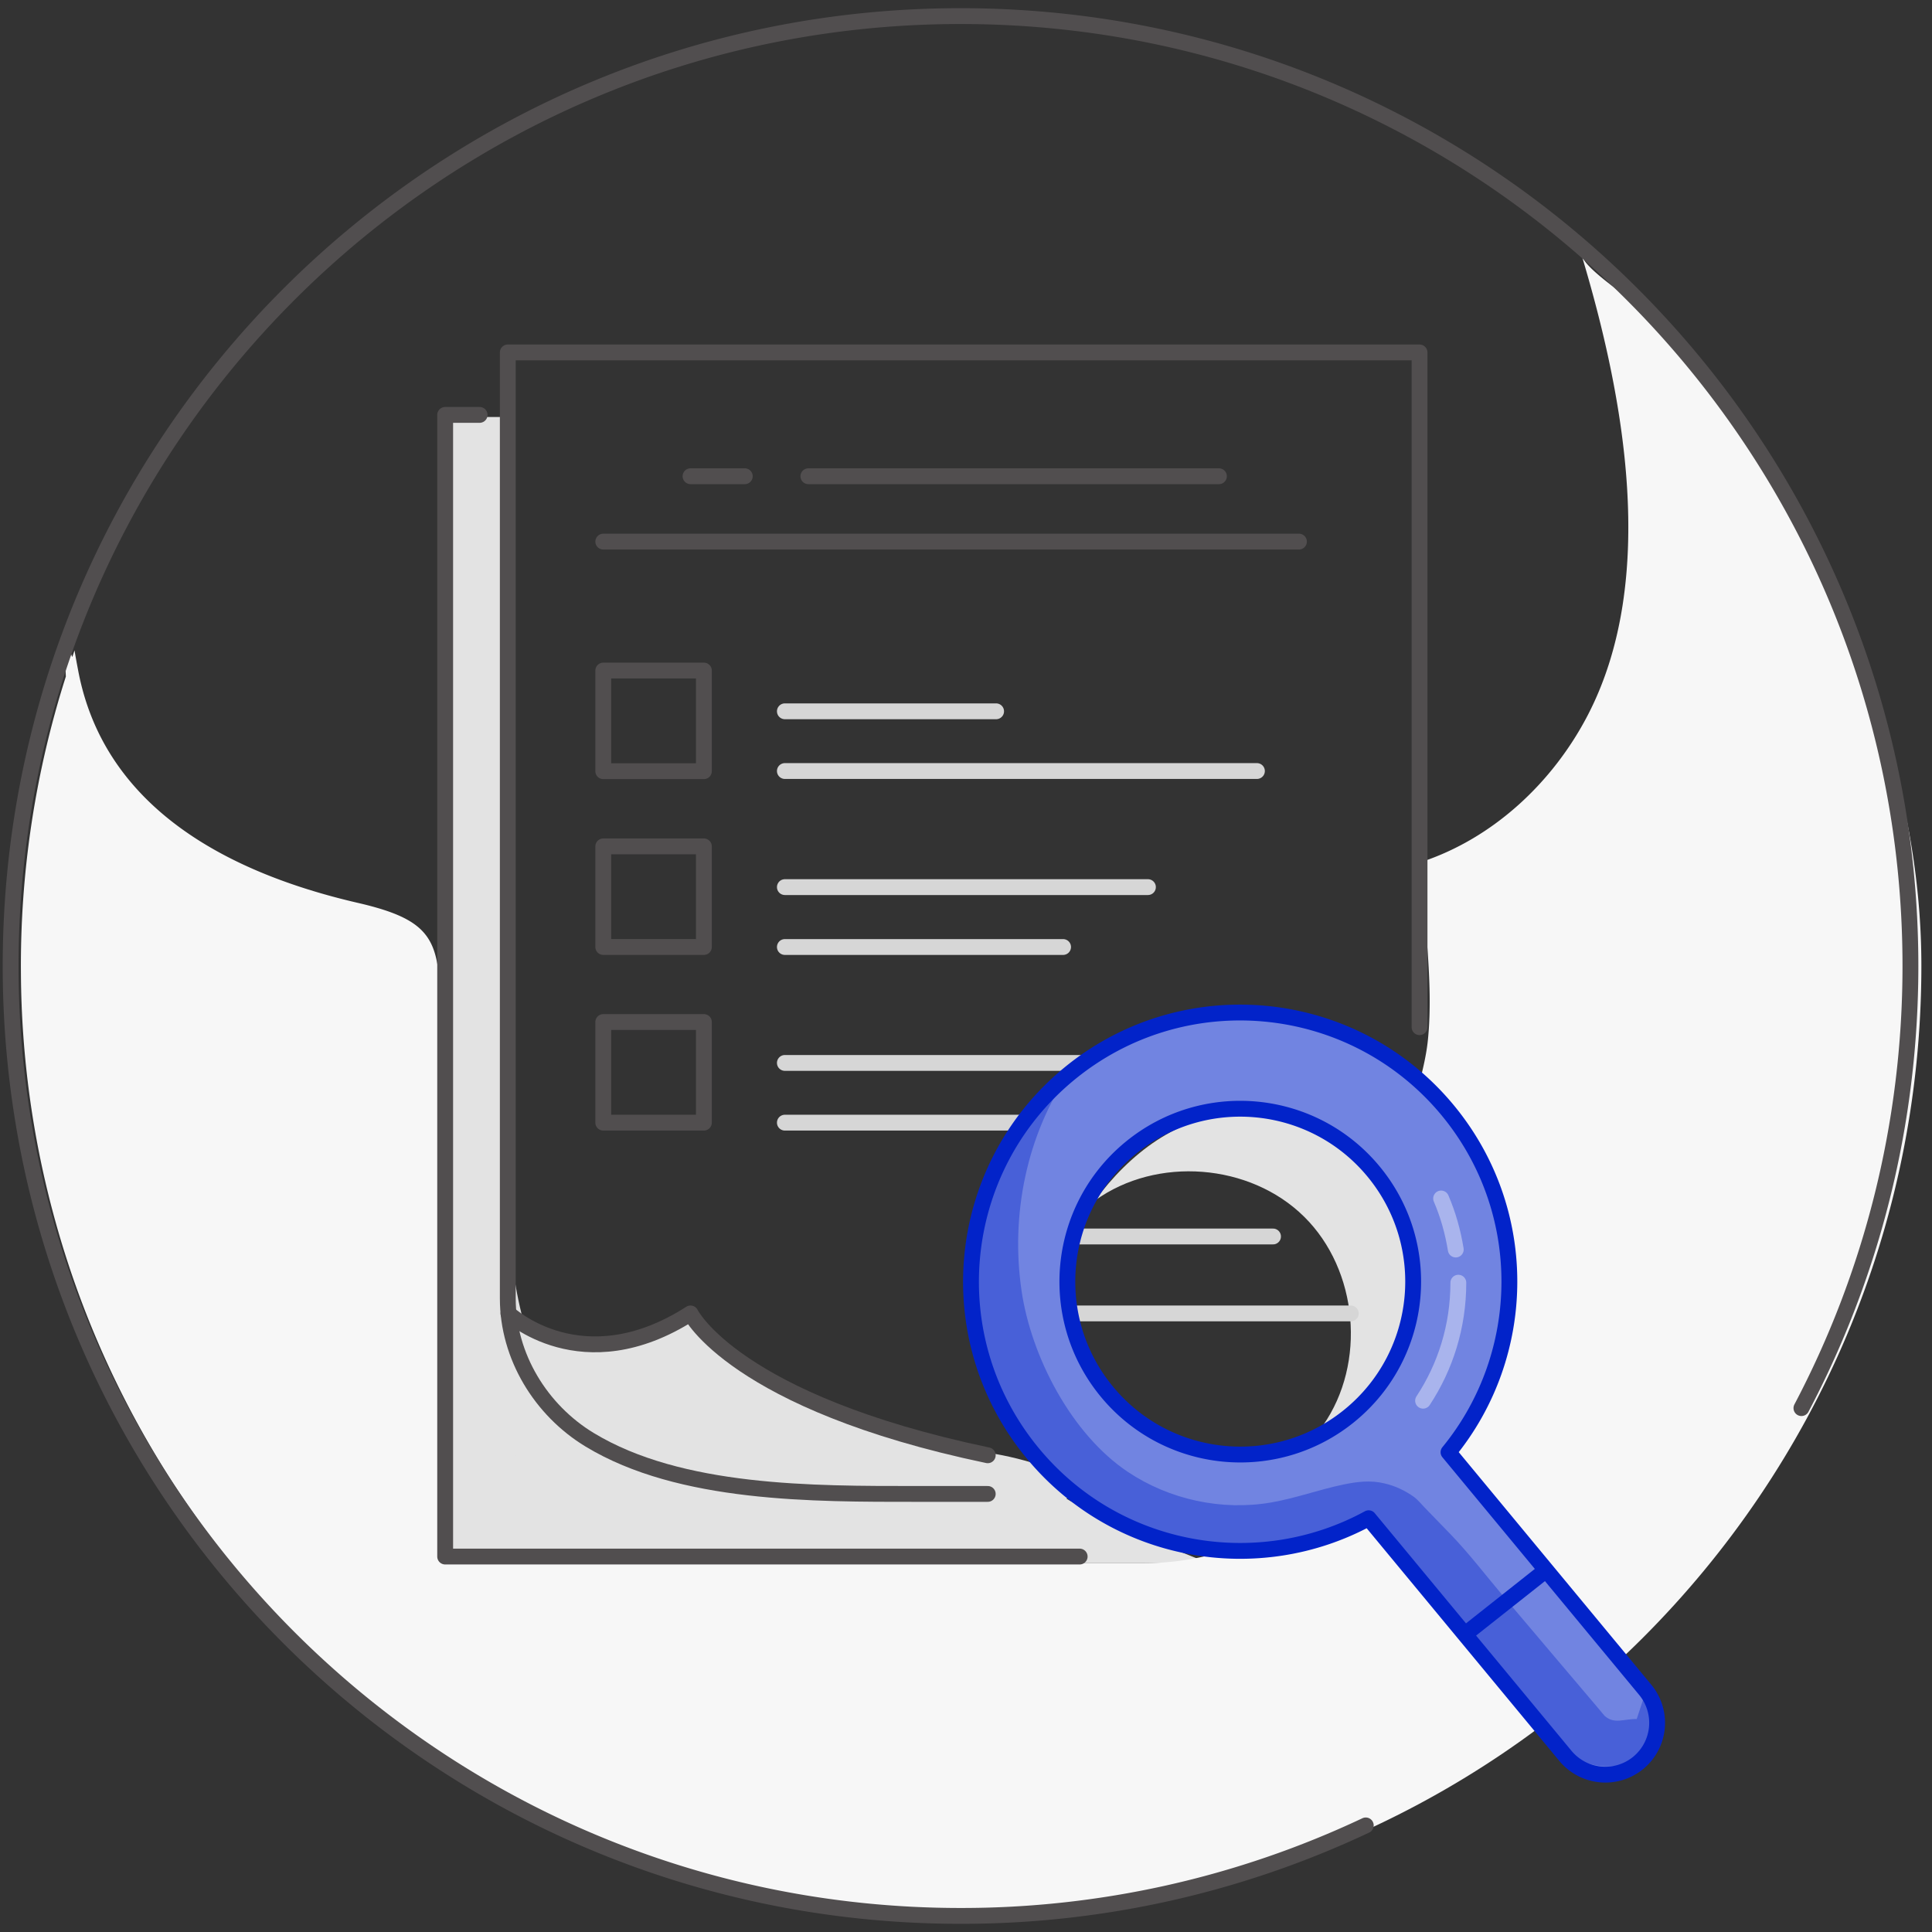 <svg xmlns="http://www.w3.org/2000/svg" width="120" height="120" viewBox="0 0 120 120">
    <rect x="0" y="0" width="120" height="120" fill="#333333" stroke="none"/>
    <g fill="none" fill-rule="evenodd">
        <path fill="#E3E3E3" fill-rule="nonzero" d="M27.92 25.9h3.66c-.1.61-.05 1.25.12 1.84.01 12.2.03 24.41.04 36.61.01 8.7-1.96 20.56 6.67 26.08 1.03.66 2.17 1.16 3.35 1.47 1.54.41 3.15.5 4.75.56 3.35.13 6.71.14 10.07.03l8.78.04c2.79 1.87 6.4 3.22 9.51 4.48-.19.03-.39.05-.58.08H27.92V25.9z"/>
        <path fill="#E3E3E3" fill-rule="nonzero" d="M32.08 81.44c2.9 2.57 7.69 2.65 10.67.19-.52.43 7.33 4.98 8.05 5.41 3.27 1.95 7.11 2.71 10.84 3.24 1.17.17 7.03 1.4 4.13 3.16-1.11.68-3.54.49-4.81.56-1.76.09-3.53.09-5.29.09-2.27 0-4.53 0-6.8.01-1.92 0-3.83 0-5.75-.05-2.58-.08-5.2-.27-7.59-1.25-2.39-.98-4.52-2.86-5.22-5.34M83.85 70.88c-.94-.56-2.02-.82-3.08-1.08-1.31-.32-2.63-.63-3.97-.61-3.56.06-6.68 2.5-8.78 5.37 3.83-2.76 9.62-2.31 12.98 1.01 3.36 3.31 3.88 9.1 1.17 12.97 2.68-1.38 4.72-3.95 5.45-6.88.73-2.93.14-6.16-1.58-8.63-.59-.86-1.31-1.63-2.19-2.15"/>
        <path fill="#F7F7F7" fill-rule="nonzero" d="M112.73 34.63c-1.44-2.98-2.84-6.02-4.79-8.64-.44-.59-.9-1.16-1.4-1.7-1.37-1.48-2.57-3.12-3.96-4.6-.83-.89-4.04-2.82-4.34-3.83 2.62 8.72 4.76 20.09.39 28.54-2.17 4.19-5.87 7.66-10.35 9.14.14 3.56.76 7.41.42 10.95-.21 2.26-1.13 4.16-1.16 6.51-.04 3.08.37 6.15.37 9.23 0 9.31-7.55 16.86-16.86 16.86h-43.4v-23.5c-.11-.06-.21-.13-.31-.2v-9.87c0-4.95-.14-6.29-5.11-7.44-7.84-1.81-15.73-5.77-17.37-14.41-.08-.42-.16-.84-.23-1.27-.05.14-.09.27-.14.41l-.51-1.23.11 2.44A59 59 0 0 0 1.3 60.44 58.874 58.874 0 0 0 60.33 119c32.59 0 59.01-26.43 59.01-59.02 0-8.93-2.74-17.38-6.61-25.35"/>
        <path stroke="#514E4F" stroke-linecap="round" stroke-linejoin="round" stroke-width=".984" d="M84.83 113.38A58.826 58.826 0 0 1 59.66 119c-32.58 0-59-26.42-59-59s26.42-59 59-59c32.59 0 59 26.42 59 59 0 9.91-2.45 19.26-6.77 27.46"/>
        <path stroke="#514E4F" stroke-linecap="round" stroke-linejoin="round" stroke-width=".984" d="M67.06 96.68H27.65V25.77h2.14"/>
        <path stroke="#514E4F" stroke-linecap="round" stroke-linejoin="round" stroke-width=".984" d="M88.17 63.8V21.89H31.54v58.76c0 3.59 2.05 6.94 5.09 8.78 5.63 3.41 13.91 3.36 20.29 3.36h4.43"/>
        <path stroke="#514E4F" stroke-linecap="round" stroke-linejoin="round" stroke-width=".984" d="M31.58 81.58s4.57 4.32 11.31 0c0 0 2.71 5.51 18.46 8.81M50.21 29.58h25.5M43.04 29.58h-.15 3.37M37.62 33.64h-.15 43.21M37.47 41.65h6.25v6.25h-6.25zM37.47 52.57h6.25v6.25h-6.25zM37.47 63.48h6.25v6.25h-6.25z"/>
        <path stroke="#D6D6D6" stroke-linecap="round" stroke-linejoin="round" stroke-width=".984" d="M48.75 47.89h29.32M61.87 44.18H48.75M48.75 58.82h17.28M71.3 55.1H48.75M48.75 69.73h14.66M67.06 66.02H48.75"/>
        <path stroke="#0223C9" stroke-linecap="round" stroke-linejoin="round" stroke-width=".984" d="M85.02 94.3l2.41-1.8"/>
        <path stroke="#D6D6D6" stroke-linecap="round" stroke-linejoin="round" stroke-width=".984" d="M66.91 76.8h12.16M66.91 81.58H83.9"/>
        <path fill="#7184E1" fill-rule="nonzero" d="M102.19 104.96L89.97 90.2c4.97-6.06 5.13-14.98-.06-21.25-5.89-7.11-16.42-8.11-23.54-2.22-7.11 5.89-8.11 16.42-2.22 23.54 5.18 6.27 13.98 7.78 20.86 4.03l12.22 14.76a3.219 3.219 0 0 0 4.53.43 3.22 3.22 0 0 0 .43-4.53M83.88 87.88c-4.57 3.78-11.34 3.14-15.12-1.43-3.78-4.57-3.14-11.34 1.43-15.12 4.57-3.78 11.34-3.14 15.12 1.43 3.78 4.57 3.14 11.34-1.43 15.12"/>
        <path fill="#4860D8" fill-rule="nonzero" d="M102.05 105.59l-.39 1.18c-.81-.01-1.38.34-1.99-.19l-.47-.56c-.8-.94-1.6-1.89-2.4-2.83-1.14-1.35-2.28-2.69-3.42-4.04-1.09-1.29-2.13-2.66-3.3-3.87-.53-.55-1.07-1.1-1.6-1.65-.21-.22-.41-.47-.65-.65-.56-.4-1.19-.7-1.87-.85-.85-.2-1.68-.1-2.53.08-1.5.31-2.96.85-4.47 1.11-3.06.53-6.32-.17-8.91-1.9-3.5-2.34-6-7.15-6.6-11.25-.69-4.71.31-9.7 3.02-13.64-1.17 1.72-3.59 3.66-4.62 5.47-.53.94-.77 2-.99 3.06-.31 1.46-.59 2.94-.64 4.44-.21 5.85 3.32 11.56 8.45 14.36 5.05 2.76 11.41 2.76 16.66.39.35.9.97 1.68 1.59 2.43 3.3 4.04 6.73 7.97 10.28 11.79.28.31.57.61.93.83.29.17.61.27.94.34 1.15.23 2.46-.04 3.21-.93.75-.9.72-2.45-.23-3.12"/>
        <path stroke="#0223C9" stroke-linecap="round" stroke-linejoin="round" stroke-width=".984" d="M102.19 104.96L89.97 90.2c4.97-6.06 5.13-14.98-.06-21.25-5.89-7.11-16.42-8.11-23.54-2.22-7.11 5.89-8.11 16.42-2.22 23.54 5.18 6.27 13.98 7.78 20.86 4.03l12.22 14.76a3.219 3.219 0 0 0 4.53.43 3.22 3.22 0 0 0 .43-4.53zM83.88 87.88c-4.57 3.78-11.34 3.14-15.12-1.43-3.78-4.57-3.14-11.34 1.43-15.12 4.57-3.78 11.34-3.14 15.12 1.43 3.78 4.57 3.14 11.34-1.43 15.12zM91.04 101.47l4.93-3.9"/>
        <path stroke="#A9B4ED" stroke-linecap="round" stroke-linejoin="round" stroke-width=".984" d="M90.58 79.67c0 2.71-.8 5.22-2.19 7.33M89.51 74.44c.43 1 .73 2.06.91 3.17"/>
    </g>
</svg>
